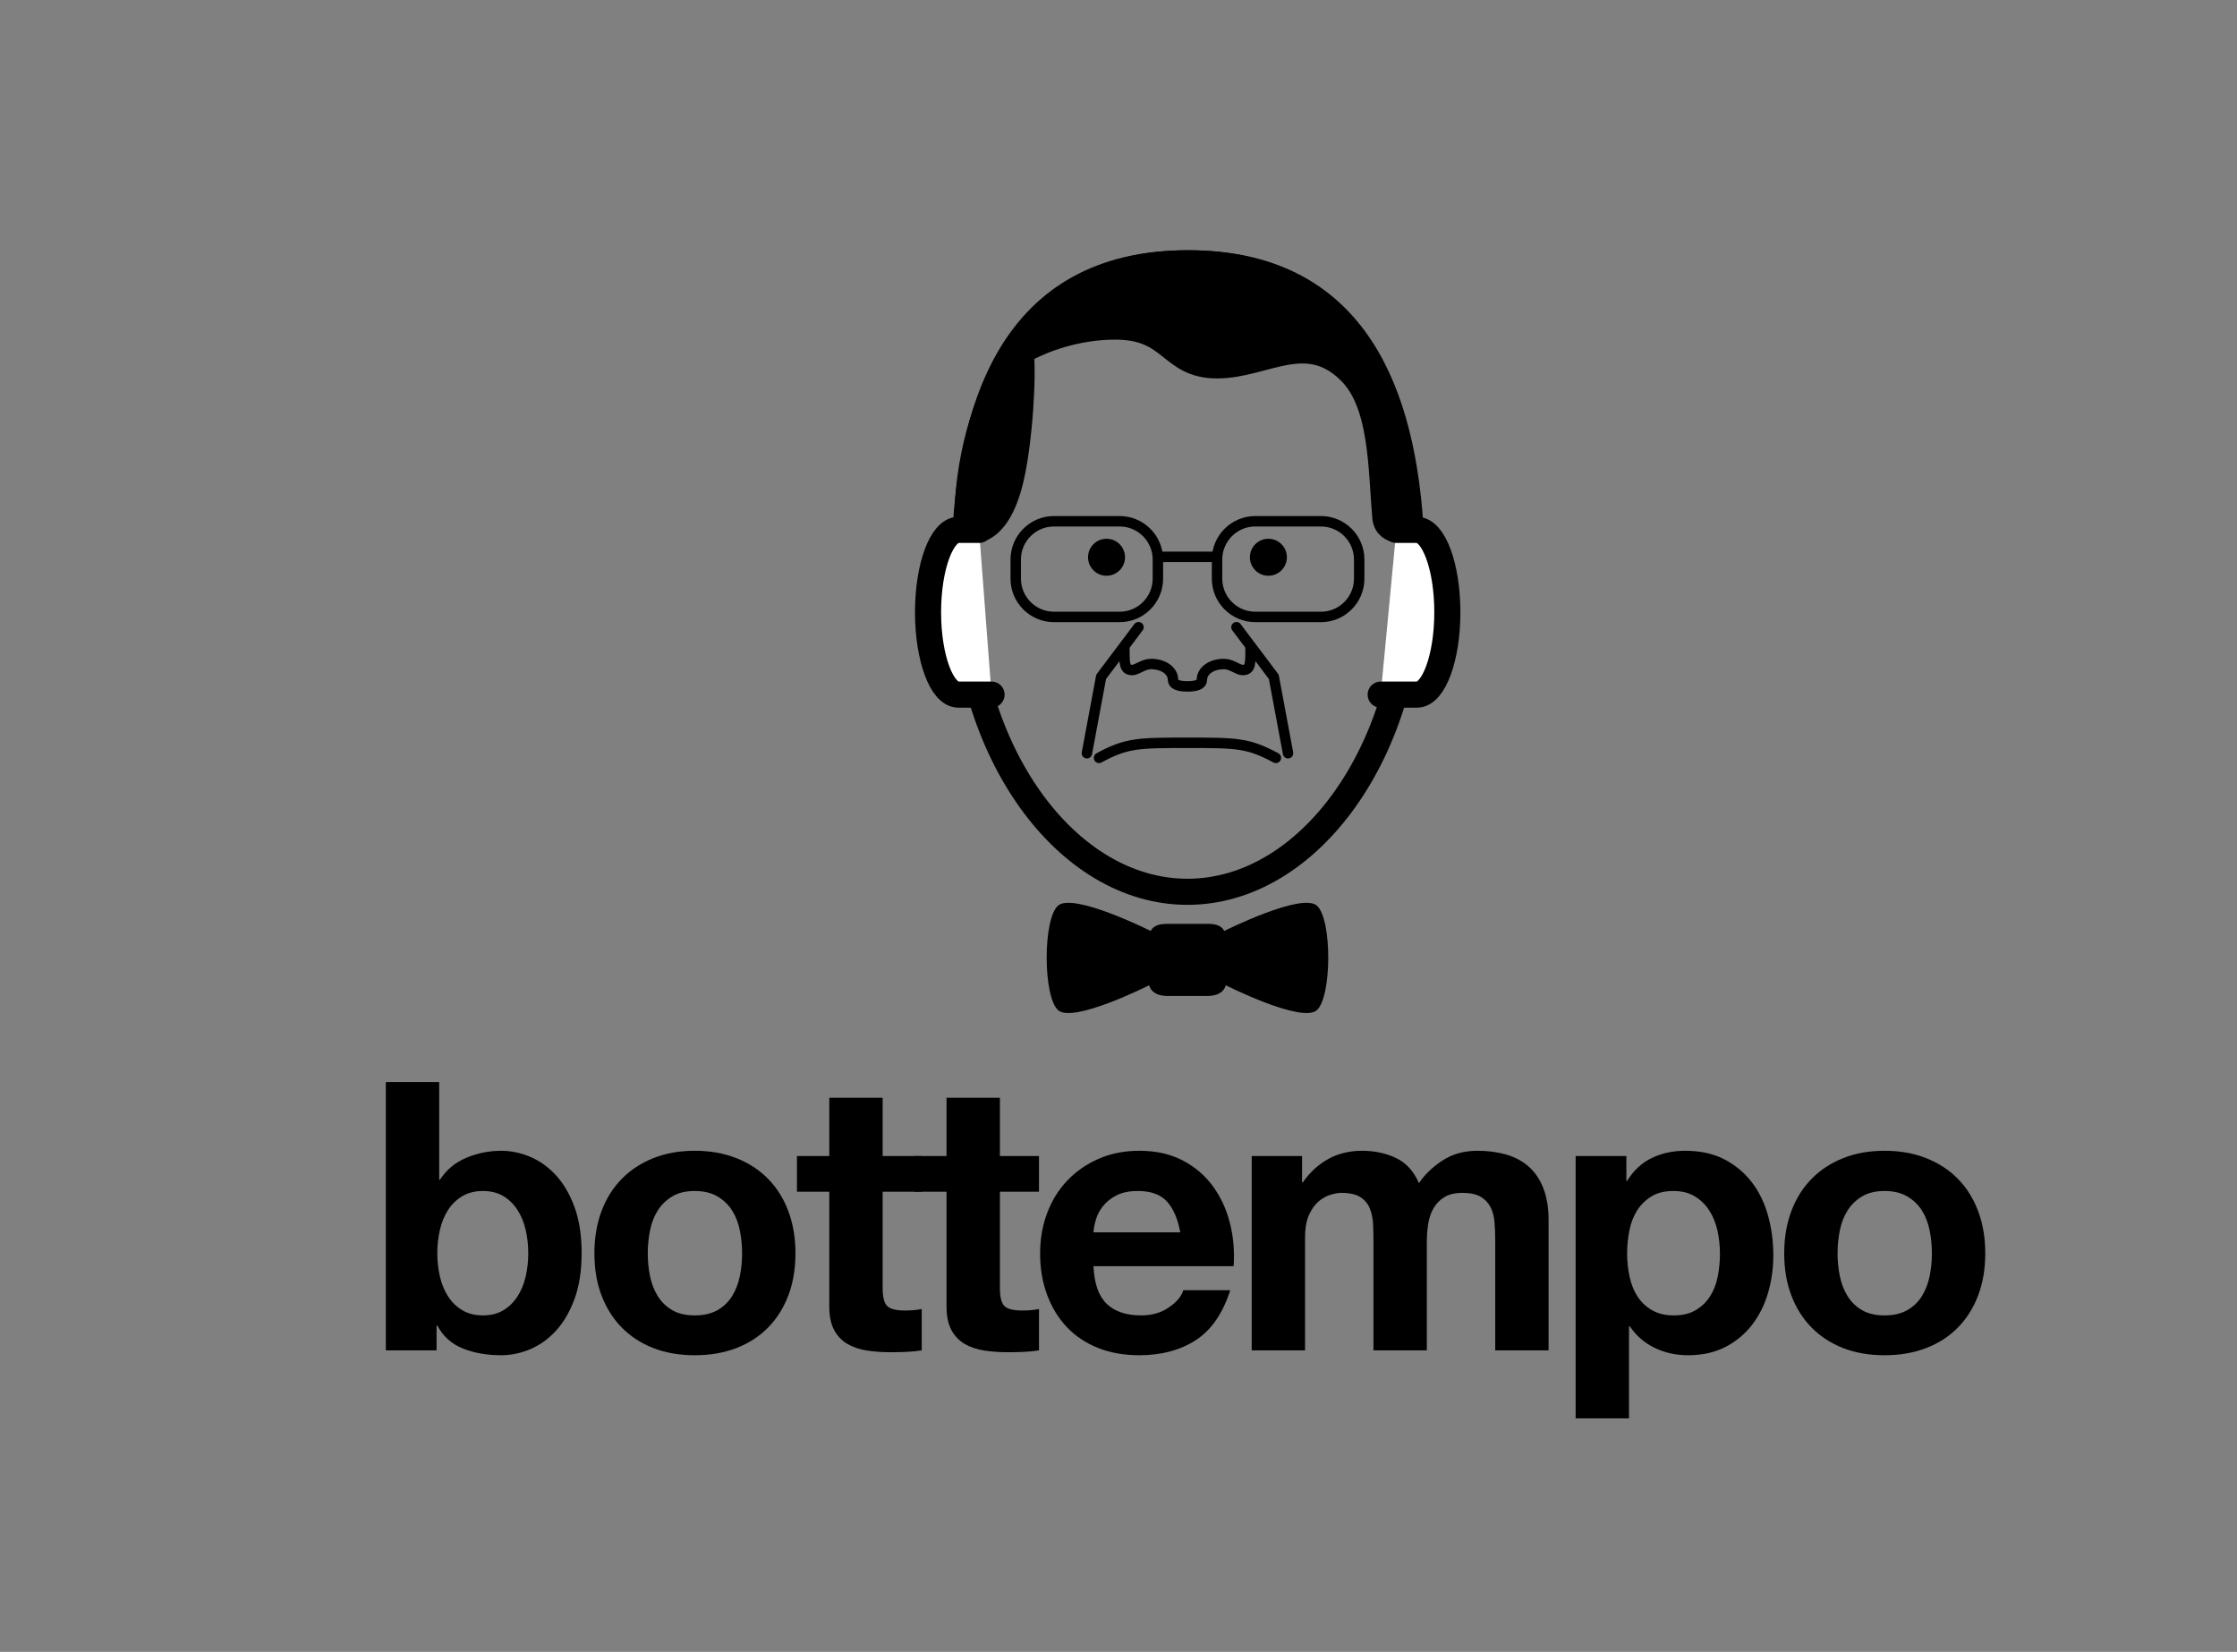 <?xml version="1.0" encoding="UTF-8" standalone="no"?><!DOCTYPE svg PUBLIC "-//W3C//DTD SVG 1.1//EN" "http://www.w3.org/Graphics/SVG/1.1/DTD/svg11.dtd"><svg width="100%" height="100%" viewBox="0 0 7143 5274" version="1.1" xmlns="http://www.w3.org/2000/svg" xmlns:xlink="http://www.w3.org/1999/xlink" xml:space="preserve" xmlns:serif="http://www.serif.com/" style="fill-rule:evenodd;clip-rule:evenodd;stroke-linecap:round;stroke-linejoin:round;stroke-miterlimit:1.5;"><rect x="0" y="0" width="7143" height="5274" fill="#808080" stroke="none"/><rect id="BN" x="0" y="0" width="7142.4" height="5273.86" style="fill:none;"/><g><path d="M1686.8,4001.72c-0,25.6 -2.8,50.4 -8.4,74.4c-5.6,24 -14.4,45.2 -26.4,63.6c-12,18.4 -27,33 -45,43.8c-18,10.8 -39.8,16.2 -65.4,16.2c-24.8,0 -46.4,-5.4 -64.8,-16.2c-18.4,-10.8 -33.6,-25.4 -45.6,-43.8c-12,-18.4 -20.8,-39.6 -26.4,-63.6c-5.6,-24 -8.4,-48.8 -8.4,-74.4c-0,-26.4 2.8,-51.6 8.4,-75.6c5.6,-24 14.4,-45.2 26.4,-63.6c12,-18.4 27.2,-33 45.6,-43.8c18.4,-10.8 40,-16.2 64.8,-16.2c25.6,0 47.4,5.4 65.4,16.2c18,10.8 33,25.4 45,43.8c12,18.4 20.8,39.6 26.4,63.6c5.6,24 8.4,49.2 8.4,75.6Zm-454.8,-547.2l-0,856.8l162,0l-0,-79.2l2.4,0c18.4,34.4 45.6,58.8 81.6,73.2c36,14.4 76.8,21.6 122.4,21.6c31.2,0 62,-6.4 92.4,-19.2c30.4,-12.8 57.8,-32.4 82.2,-58.8c24.4,-26.4 44.2,-60.2 59.4,-101.4c15.2,-41.2 22.8,-90.2 22.8,-147c-0,-56.8 -7.6,-105.8 -22.8,-147c-15.2,-41.2 -35,-75 -59.4,-101.4c-24.4,-26.4 -51.8,-46 -82.2,-58.8c-30.4,-12.8 -61.2,-19.2 -92.4,-19.2c-38.4,0 -75.4,7.4 -111,22.2c-35.6,14.8 -63.8,38.2 -84.6,70.2l-2.4,0l-0,-312l-170.4,0Z" style="fill-rule:nonzero;"/><path d="M2068.4,4001.72c-0,-24.8 2.4,-49.2 7.2,-73.2c4.8,-24 13,-45.2 24.6,-63.6c11.6,-18.4 27,-33.4 46.2,-45c19.2,-11.6 43.2,-17.4 72,-17.4c28.8,0 53,5.8 72.6,17.4c19.6,11.6 35.2,26.6 46.8,45c11.6,18.4 19.8,39.6 24.6,63.6c4.8,24 7.2,48.4 7.2,73.2c-0,24.8 -2.4,49 -7.2,72.6c-4.8,23.6 -13,44.8 -24.6,63.6c-11.6,18.8 -27.2,33.8 -46.8,45c-19.6,11.2 -43.8,16.8 -72.6,16.8c-28.8,0 -52.8,-5.6 -72,-16.8c-19.2,-11.2 -34.6,-26.2 -46.2,-45c-11.6,-18.8 -19.8,-40 -24.6,-63.6c-4.8,-23.6 -7.2,-47.8 -7.2,-72.6Zm-170.4,0c-0,49.6 7.6,94.4 22.8,134.4c15.2,40 36.8,74.2 64.8,102.6c28,28.4 61.6,50.2 100.8,65.4c39.2,15.2 83.2,22.8 132,22.8c48.8,0 93,-7.6 132.6,-22.8c39.6,-15.2 73.4,-37 101.4,-65.4c28,-28.4 49.6,-62.6 64.8,-102.6c15.2,-40 22.8,-84.8 22.8,-134.4c-0,-49.6 -7.6,-94.6 -22.8,-135c-15.2,-40.4 -36.8,-74.8 -64.8,-103.2c-28,-28.4 -61.8,-50.4 -101.4,-66c-39.6,-15.6 -83.8,-23.4 -132.6,-23.4c-48.8,0 -92.8,7.8 -132,23.4c-39.2,15.6 -72.8,37.6 -100.8,66c-28,28.4 -49.6,62.8 -64.8,103.2c-15.2,40.4 -22.8,85.4 -22.8,135Z" style="fill-rule:nonzero;"/><path d="M2818.4,3690.92l-0,-186l-170.4,0l-0,186l-103.2,0l-0,114l103.2,0l-0,366c-0,31.2 5.2,56.4 15.6,75.6c10.4,19.2 24.6,34 42.6,44.4c18,10.4 38.8,17.4 62.4,21c23.6,3.6 48.6,5.4 75,5.4c16.8,0 34,-0.4 51.6,-1.2c17.6,-0.8 33.6,-2.4 48,-4.8l-0,-132c-8,1.6 -16.4,2.8 -25.2,3.6c-8.8,0.8 -18,1.2 -27.6,1.2c-28.8,0 -48,-4.8 -57.6,-14.4c-9.6,-9.6 -14.4,-28.8 -14.4,-57.6l-0,-307.2l124.8,0l-0,-114l-124.8,0Z" style="fill-rule:nonzero;"/><path d="M3192.8,3690.92l-0,-186l-170.4,0l-0,186l-103.2,0l-0,114l103.2,0l-0,366c-0,31.2 5.2,56.4 15.6,75.6c10.4,19.2 24.6,34 42.6,44.4c18,10.4 38.8,17.4 62.4,21c23.6,3.6 48.6,5.4 75,5.4c16.8,0 34,-0.4 51.6,-1.2c17.6,-0.8 33.6,-2.4 48,-4.8l-0,-132c-8,1.6 -16.4,2.8 -25.2,3.6c-8.8,0.8 -18,1.2 -27.6,1.2c-28.8,0 -48,-4.8 -57.6,-14.4c-9.6,-9.6 -14.4,-28.8 -14.4,-57.6l-0,-307.2l124.8,0l-0,-114l-124.8,0Z" style="fill-rule:nonzero;"/><path d="M3768.8,3934.52l-277.2,0c0.8,-12 3.4,-25.6 7.8,-40.8c4.4,-15.2 12,-29.6 22.8,-43.2c10.8,-13.6 25.2,-25 43.2,-34.2c18,-9.2 40.6,-13.8 67.8,-13.8c41.6,0 72.6,11.2 93,33.6c20.4,22.4 34.6,55.2 42.6,98.4Zm-277.2,108l447.6,0c3.2,-48 -0.8,-94 -12,-138c-11.2,-44 -29.4,-83.2 -54.6,-117.6c-25.2,-34.4 -57.4,-61.8 -96.6,-82.2c-39.2,-20.4 -85.2,-30.6 -138,-30.6c-47.2,0 -90.2,8.4 -129,25.2c-38.8,16.8 -72.2,39.8 -100.2,69c-28,29.2 -49.6,63.8 -64.8,103.8c-15.2,40 -22.8,83.2 -22.8,129.6c-0,48 7.4,92 22.2,132c14.8,40 35.8,74.4 63,103.2c27.2,28.8 60.4,51 99.6,66.6c39.2,15.6 83.2,23.4 132,23.4c70.4,0 130.4,-16 180,-48c49.6,-32 86.4,-85.2 110.4,-159.6l-150,0c-5.6,19.2 -20.8,37.4 -45.6,54.6c-24.8,17.2 -54.4,25.8 -88.8,25.8c-48,0 -84.8,-12.4 -110.4,-37.2c-25.6,-24.8 -39.6,-64.8 -42,-120Z" style="fill-rule:nonzero;"/><path d="M3996.8,3690.92l-0,620.4l170.4,0l-0,-360c-0,-30.4 4.4,-55 13.2,-73.8c8.8,-18.8 19.4,-33.2 31.8,-43.2c12.4,-10 25.2,-16.8 38.4,-20.4c13.2,-3.6 23.8,-5.4 31.8,-5.4c27.2,0 47.8,4.6 61.8,13.8c14,9.2 24,21.4 30,36.6c6,15.2 9.4,31.8 10.2,49.8c0.8,18 1.2,36.2 1.2,54.6l-0,348l170.4,0l-0,-345.6c-0,-19.2 1.4,-38.2 4.2,-57c2.8,-18.8 8.4,-35.6 16.8,-50.4c8.4,-14.8 20,-26.8 34.8,-36c14.8,-9.2 34.2,-13.8 58.2,-13.8c24,0 43,4 57,12c14,8 24.6,18.8 31.8,32.4c7.2,13.6 11.6,29.6 13.2,48c1.6,18.4 2.4,38 2.4,58.8l-0,351.6l170.4,0l-0,-415.2c-0,-40 -5.6,-74.2 -16.8,-102.6c-11.2,-28.4 -26.8,-51.4 -46.8,-69c-20,-17.6 -44,-30.4 -72,-38.4c-28,-8 -58.4,-12 -91.2,-12c-43.2,0 -80.6,10.4 -112.2,31.2c-31.6,20.8 -56.6,44.8 -75,72c-16.8,-38.4 -41.4,-65.2 -73.8,-80.4c-32.4,-15.2 -68.2,-22.8 -107.4,-22.8c-40.8,0 -77,8.8 -108.6,26.4c-31.6,17.6 -58.6,42.4 -81,74.4l-2.4,0l-0,-84l-160.8,0Z" style="fill-rule:nonzero;"/><path d="M5344.4,4199.72c-27.2,0 -50.4,-5.6 -69.6,-16.8c-19.2,-11.2 -34.6,-25.8 -46.2,-43.8c-11.6,-18 -20,-39 -25.2,-63c-5.2,-24 -7.8,-48.4 -7.8,-73.2c-0,-25.6 2.4,-50.4 7.2,-74.4c4.8,-24 13,-45.2 24.6,-63.6c11.6,-18.4 26.8,-33.4 45.6,-45c18.8,-11.6 42.2,-17.4 70.2,-17.4c27.2,0 50.2,5.8 69,17.4c18.8,11.6 34.2,26.8 46.2,45.6c12,18.8 20.6,40.2 25.8,64.2c5.2,24 7.8,48.4 7.8,73.2c-0,24.8 -2.4,49.2 -7.2,73.2c-4.8,24 -13,45 -24.6,63c-11.6,18 -26.8,32.6 -45.6,43.8c-18.8,11.2 -42.2,16.8 -70.2,16.8Zm-313.2,-508.8l-0,837.6l170.4,0l-0,-294l2.4,0c20.8,30.4 47.4,53.4 79.8,69c32.4,15.6 67.8,23.4 106.2,23.4c45.6,0 85.4,-8.8 119.4,-26.4c34,-17.6 62.4,-41.2 85.2,-70.8c22.8,-29.6 39.8,-63.6 51,-102c11.2,-38.4 16.8,-78.4 16.8,-120c-0,-44 -5.6,-86.2 -16.8,-126.6c-11.2,-40.4 -28.4,-75.8 -51.6,-106.2c-23.2,-30.4 -52.4,-54.8 -87.6,-73.2c-35.2,-18.4 -77.2,-27.6 -126,-27.6c-38.4,0 -73.6,7.6 -105.6,22.8c-32,15.2 -58.4,39.6 -79.2,73.2l-2.4,0l-0,-79.2l-162,0Z" style="fill-rule:nonzero;"/><path d="M5867.6,4001.72c-0,-24.8 2.4,-49.2 7.2,-73.2c4.8,-24 13,-45.2 24.6,-63.6c11.6,-18.4 27,-33.4 46.2,-45c19.2,-11.6 43.2,-17.4 72,-17.4c28.8,0 53,5.8 72.6,17.4c19.6,11.6 35.2,26.6 46.8,45c11.6,18.4 19.8,39.6 24.6,63.6c4.8,24 7.2,48.4 7.2,73.2c-0,24.8 -2.4,49 -7.2,72.6c-4.8,23.6 -13,44.8 -24.6,63.6c-11.6,18.8 -27.2,33.8 -46.8,45c-19.6,11.2 -43.8,16.8 -72.6,16.8c-28.8,0 -52.8,-5.6 -72,-16.8c-19.2,-11.2 -34.6,-26.2 -46.2,-45c-11.6,-18.8 -19.8,-40 -24.6,-63.6c-4.8,-23.6 -7.2,-47.8 -7.2,-72.6Zm-170.4,0c-0,49.6 7.6,94.4 22.8,134.4c15.2,40 36.8,74.2 64.8,102.6c28,28.4 61.6,50.2 100.8,65.4c39.2,15.2 83.2,22.8 132,22.8c48.8,0 93,-7.6 132.6,-22.8c39.6,-15.2 73.4,-37 101.4,-65.4c28,-28.4 49.6,-62.6 64.8,-102.6c15.2,-40 22.8,-84.8 22.8,-134.4c-0,-49.6 -7.6,-94.6 -22.8,-135c-15.2,-40.4 -36.8,-74.8 -64.8,-103.2c-28,-28.4 -61.8,-50.4 -101.4,-66c-39.6,-15.6 -83.8,-23.4 -132.6,-23.4c-48.8,0 -92.8,7.8 -132,23.4c-39.2,15.6 -72.8,37.6 -100.8,66c-28,28.4 -49.6,62.8 -64.8,103.2c-15.2,40.4 -22.8,85.4 -22.8,135Z" style="fill-rule:nonzero;"/></g><path d="M3674.16,2972.22c10.624,-19.447 31.265,-22.649 54.965,-22.649l125.173,0c23.7,0 44.34,3.202 54.965,22.649c-0,-0 246.164,-123.217 295.397,-81.024c49.233,42.192 48.419,291.763 -0,334.179c-48.419,42.415 -290.516,-79.685 -290.516,-79.685c-7.852,25.596 -31.69,34.228 -59.846,34.228l-125.173,0c-28.156,0 -51.994,-8.632 -59.847,-34.228c0,-0 -242.096,122.1 -290.515,79.685c-48.419,-42.416 -49.233,-291.987 -0,-334.179c49.233,-42.193 295.397,81.024 295.397,81.024Z"/><circle cx="3533.3" cy="1779.17" r="59.055"/><circle cx="4050.12" cy="1779.17" r="59.055"/><path d="M3791.71,840.661c553.736,0 712.744,449.563 712.744,1003.3c0,553.736 -324.889,1003.3 -712.744,1003.3c-387.855,0 -712.744,-449.563 -712.744,-1003.3c0,-553.736 159.009,-1003.3 712.744,-1003.3Z" style="fill:none;stroke:#000;stroke-width:83.33px;"/><path d="M3254.93,1098.75c110.478,-160.412 282.824,-258.089 540.933,-258.089c497.372,0 676.284,362.701 707.553,837.81c0.903,13.71 -74.977,29.877 -79.97,-27.537c-13.704,-157.592 -8.876,-361.925 -111.305,-464.355c-139.746,-139.745 -274.075,-20 -425.673,-20c-151.598,0 -139.287,-123.909 -325.207,-123.909c-120.646,0 -232.068,38.79 -302.449,80.068c9.547,65.648 -2.407,281.668 -31.279,405.101c-45.317,193.743 -139.223,170.791 -139.223,150.632c0,-207.556 55.32,-392.859 139.225,-536.537l-0.002,0.002c2.042,-3.495 4.108,-6.965 6.212,-10.43l0.191,-0.315l0.024,-0.039l0.017,-0.028l0.135,-0.221c6.685,-10.987 13.62,-21.705 20.817,-32.157l0.001,0.004Z" style="stroke:#000;stroke-width:83.33px;"/><path d="M3509.31,2419.66c88.35,-48.081 126.541,-48.081 282.404,-48.081c155.864,-0 193.079,-0 282.405,48.081" style="fill:none;stroke:#000;stroke-width:33.33px;"/><path d="M3993.21,2068.79c-0,51.207 -0,70.4 -25.365,70.4c-15.001,0 -35.346,-19.193 -59.423,-19.193c-41.809,0 -70.613,22.629 -70.613,50.501c-0,13.474 -14.636,20.986 -46.098,20.986c-31.461,-0 -46.097,-7.512 -46.097,-20.986c-0,-27.872 -28.804,-50.501 -70.613,-50.501c-24.078,0 -44.422,19.193 -59.424,19.193c-25.364,0 -25.364,-19.193 -25.364,-70.4" style="fill:none;stroke:#000;stroke-width:33.33px;"/><path d="M3166.18,2217.76c0,-0 -52.312,-0 -105.836,-0c-53.524,-0 -96.979,-117.838 -96.979,-262.982c0,-145.143 43.455,-262.982 96.979,-262.982c53.524,0 65.836,0 65.836,0" style="fill:#fff;stroke:#000;stroke-width:83.33px;"/><path d="M4408.72,2217.76c-0,-0 62.312,-0 115.836,-0c53.524,-0 96.979,-117.838 96.979,-262.982c-0,-145.143 -43.455,-262.982 -96.979,-262.982c-53.524,0 -65.836,0 -65.836,0" style="fill:#fff;stroke:#000;stroke-width:83.33px;"/><path d="M3697.27,1786.43c0,-67.437 -54.751,-122.188 -122.188,-122.188l-209.53,0c-67.437,0 -122.188,54.751 -122.188,122.188l0,61.094c0,67.438 54.751,122.188 122.188,122.188l209.53,0c67.437,0 122.188,-54.75 122.188,-122.188l0,-61.094Z" style="fill:none;stroke:#000;stroke-width:33.33px;"/><path d="M4340.07,1786.43c0,-67.437 -54.75,-122.188 -122.188,-122.188l-209.529,0c-67.438,0 -122.188,54.751 -122.188,122.188l-0,61.094c-0,67.438 54.75,122.188 122.188,122.188l209.529,0c67.438,0 122.188,-54.75 122.188,-122.188l0,-61.094Z" style="fill:none;stroke:#000;stroke-width:33.33px;"/><g><path d="M3948.08,2002.49l119.275,158.47l45.493,243.947" style="fill:none;stroke:#000;stroke-width:33.33px;"/><path d="M3635.35,2002.49l-119.274,158.47l-45.493,243.947" style="fill:none;stroke:#000;stroke-width:33.33px;"/></g><path d="M3703.18,1777.8l179.167,0" style="fill:none;stroke:#000;stroke-width:33.33px;"/></svg>